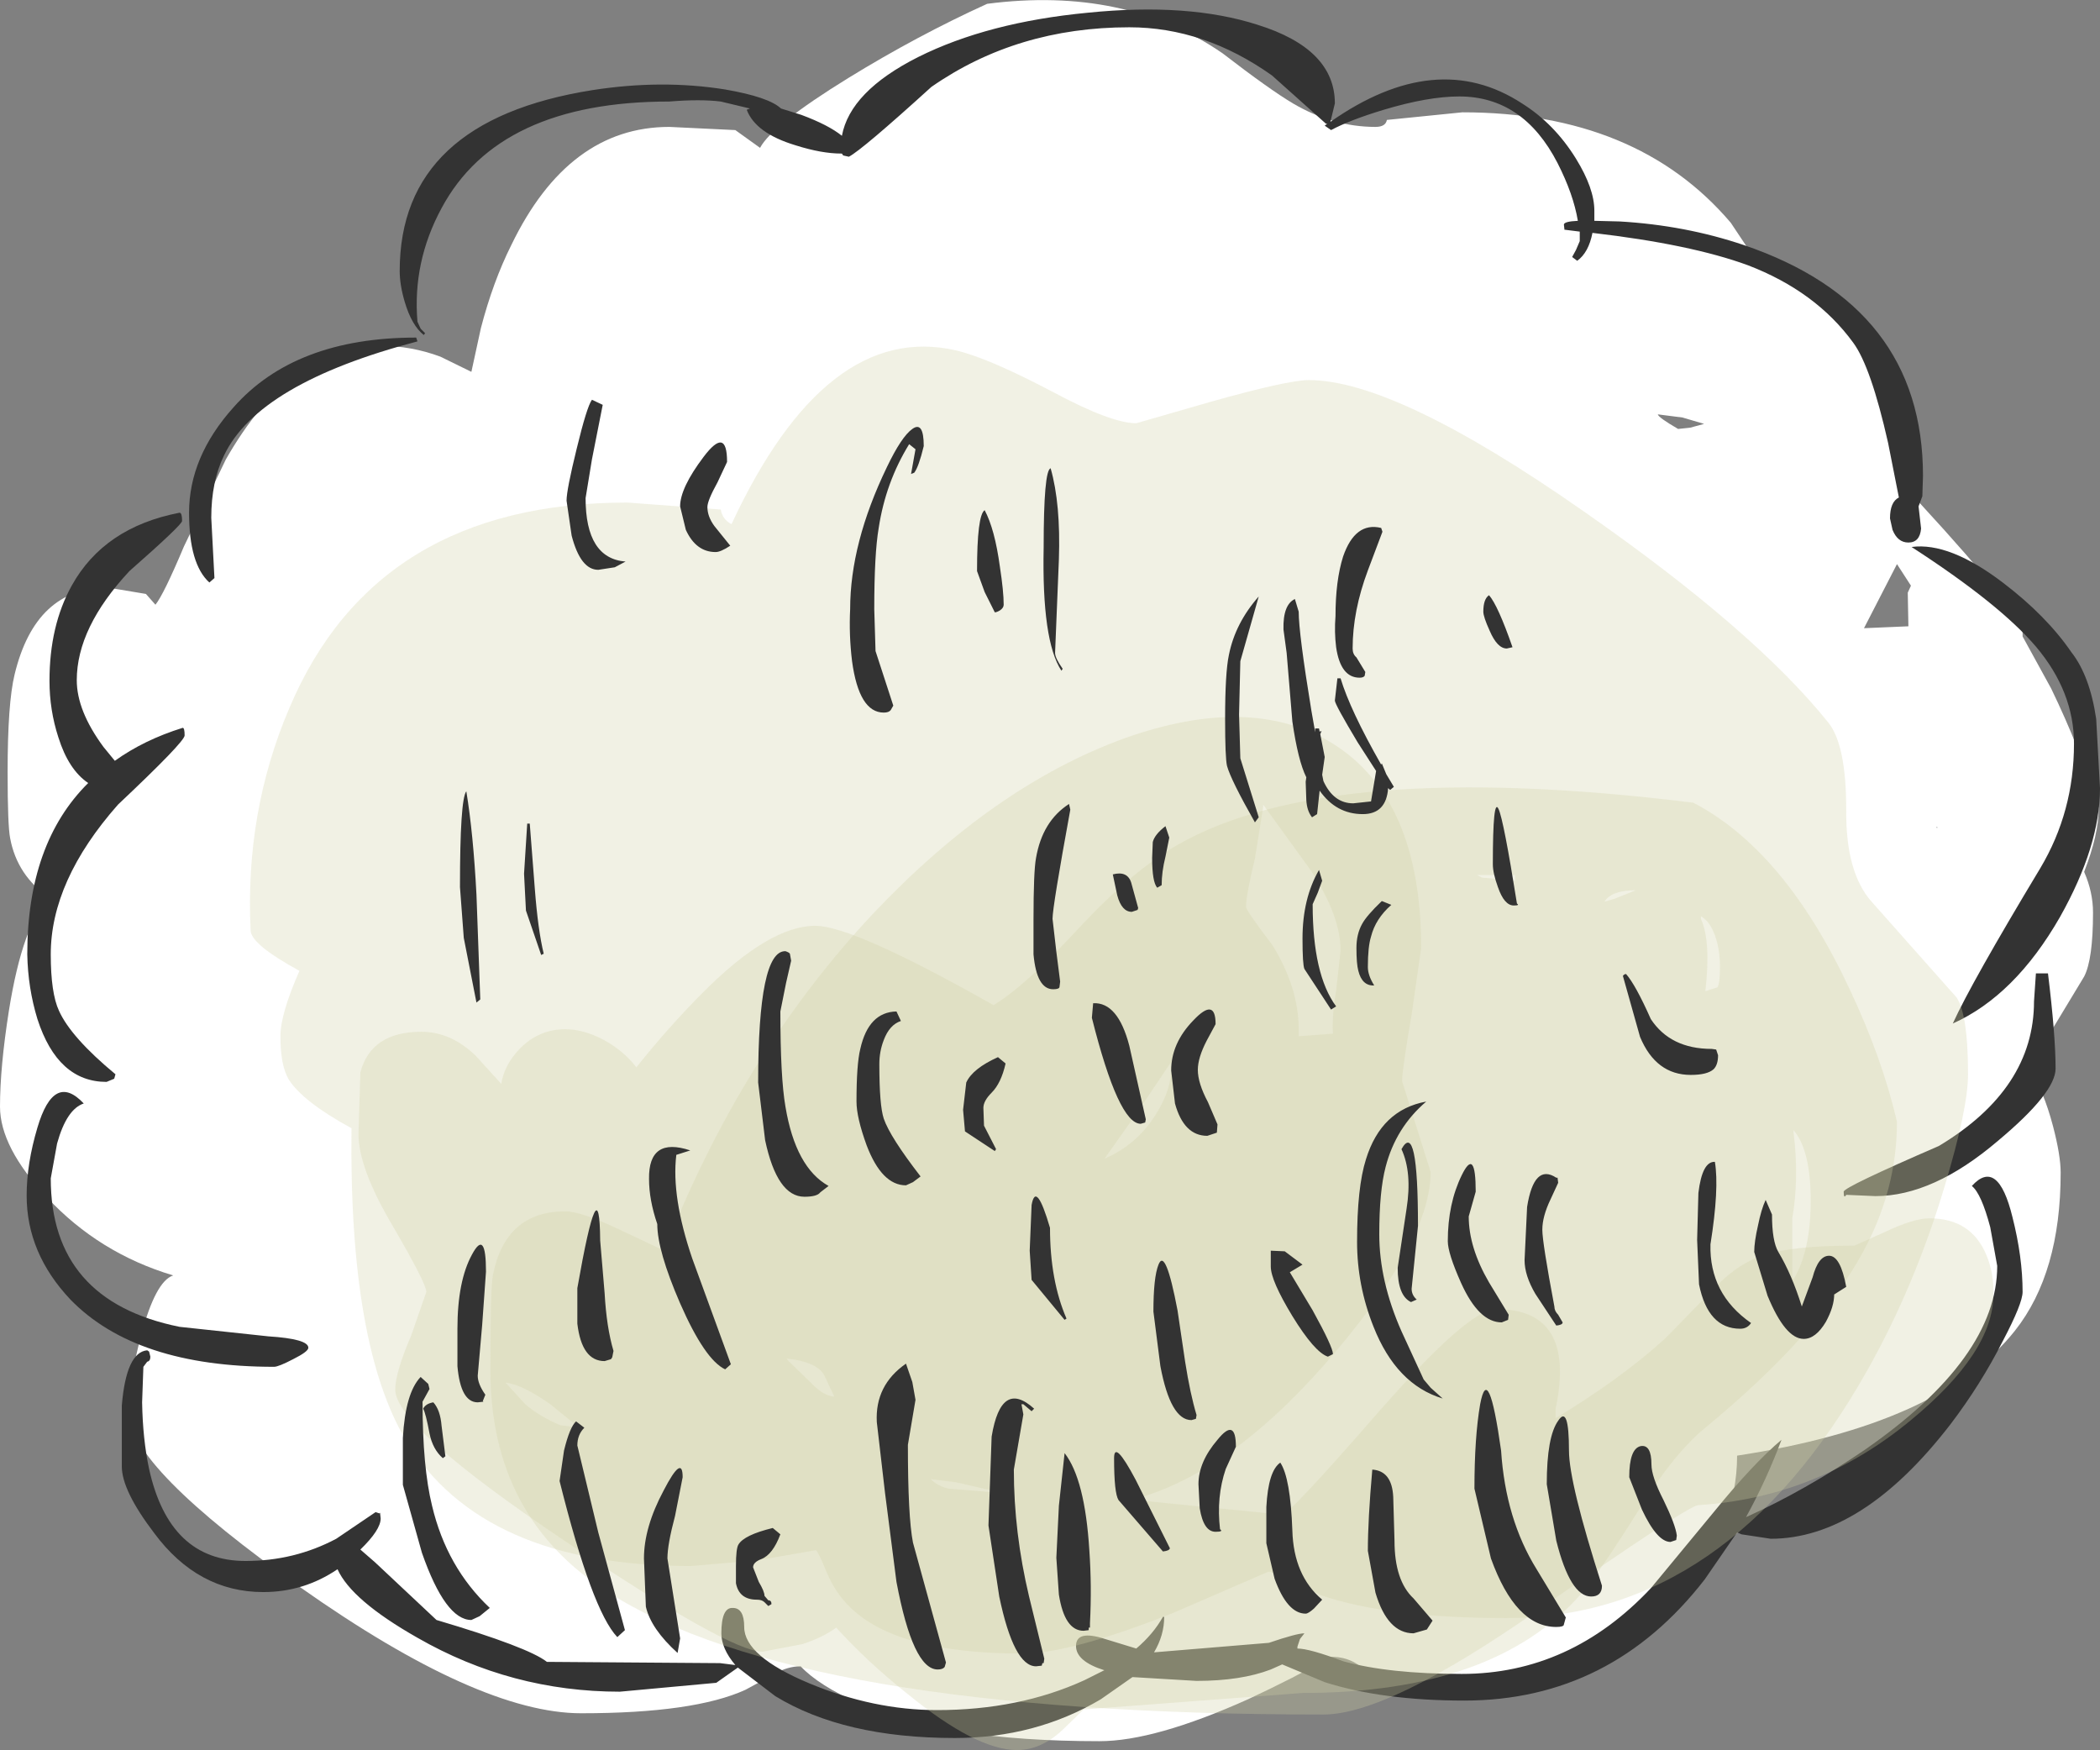 <?xml version="1.0" encoding="UTF-8" standalone="no"?>
<svg xmlns:xlink="http://www.w3.org/1999/xlink" height="137.9px" width="165.5px" xmlns="http://www.w3.org/2000/svg">
  <rect width="100%" height="100%" fill="#808080" stroke="none"/>
  <g transform="matrix(1.0, 0.0, 0.0, 1.0, 85.4, 69.4)">
    <path d="M16.5 -61.25 Q19.65 -59.4 23.0 -59.4 23.8 -59.4 23.9 -59.95 L29.85 -60.55 Q43.6 -60.55 51.0 -51.85 L53.3 -48.4 Q55.4 -47.75 58.05 -45.6 65.75 -39.45 65.75 -33.05 L65.7 -29.95 65.95 -29.7 Q74.0 -20.95 74.0 -19.5 L74.0 -19.25 76.25 -15.15 Q78.5 -10.5 80.0 -5.75 80.0 -3.65 78.85 -0.7 79.55 0.9 79.55 2.5 79.55 6.2 78.85 7.55 L74.5 14.75 Q75.65 16.5 76.4 19.35 77.0 21.65 77.0 23.0 77.0 30.9 73.4 35.45 67.55 42.85 51.5 45.3 51.5 51.05 47.1 56.0 41.15 62.65 29.85 62.65 22.75 62.65 21.8 61.9 20.85 61.15 19.5 61.15 16.6 62.8 12.95 64.5 5.6 67.8 1.25 67.8 -11.05 67.8 -17.65 64.85 -20.9 63.4 -22.3 61.9 -23.35 61.9 -24.35 62.5 L-26.65 63.75 Q-30.7 65.6 -39.6 65.6 -47.65 65.6 -61.7 55.7 -75.25 46.15 -75.25 41.9 -75.25 39.5 -74.3 35.9 -73.15 31.55 -71.75 31.1 -77.6 29.35 -81.7 24.95 -85.4 21.0 -85.4 17.8 -85.4 14.7 -84.7 10.25 -83.6 3.35 -81.5 1.35 -84.05 -0.4 -84.6 -3.35 -84.8 -4.35 -84.8 -8.55 -84.8 -14.0 -84.25 -16.25 -82.6 -23.1 -76.9 -23.1 L-73.9 -22.6 -73.15 -21.75 Q-72.5 -22.55 -70.9 -26.35 L-67.6 -33.2 Q-62.5 -42.15 -55.4 -42.15 -53.0 -42.15 -50.7 -41.3 L-48.25 -40.1 -47.5 -43.55 Q-46.55 -47.2 -45.1 -50.1 -40.6 -59.4 -32.65 -59.4 L-27.45 -59.15 -25.5 -57.75 Q-24.55 -59.55 -18.55 -63.25 -13.1 -66.6 -7.6 -69.1 3.25 -70.5 10.95 -65.2 14.65 -62.35 16.5 -61.25 M48.9 -36.0 L47.2 -36.5 45.25 -36.75 Q45.3 -36.5 46.85 -35.6 L47.8 -35.7 48.9 -36.0 M65.2 -23.25 L64.1 -24.95 61.5 -19.9 65.0 -20.05 64.95 -22.7 65.2 -23.25 M67.2 -4.25 L67.25 -4.15 67.3 -4.2 67.2 -4.25" fill="#ffffff" fill-rule="evenodd" stroke="none"/>
    <path d="M52.0 -50.1 Q66.15 -45.3 66.15 -31.9 L66.1 -30.3 65.8 -29.5 66.0 -27.75 Q65.9 -26.65 65.0 -26.65 64.15 -26.65 63.75 -27.65 L63.55 -28.55 Q63.55 -29.85 64.25 -30.2 L63.4 -34.5 Q62.05 -40.5 60.65 -42.4 57.7 -46.45 52.35 -48.5 47.85 -50.15 40.1 -51.05 39.8 -49.5 38.9 -48.85 L38.5 -49.15 38.8 -49.7 39.1 -50.4 39.1 -51.15 37.9 -51.3 37.9 -51.25 37.85 -51.7 Q37.85 -51.95 38.95 -52.0 38.6 -54.1 37.35 -56.55 34.65 -61.8 29.6 -61.8 27.15 -61.8 23.65 -60.75 21.0 -59.95 19.5 -59.15 L19.0 -59.5 19.2 -59.65 19.1 -59.65 14.85 -63.45 Q9.5 -67.25 3.6 -67.25 -5.25 -67.25 -12.0 -62.55 -17.45 -57.6 -18.5 -57.05 L-18.95 -57.15 -19.05 -57.3 -19.1 -57.3 Q-20.65 -57.3 -22.7 -57.95 -25.85 -58.9 -26.55 -60.75 L-26.3 -60.85 -28.6 -61.4 Q-30.2 -61.6 -32.65 -61.4 -46.1 -61.4 -50.6 -53.0 -52.9 -48.75 -52.5 -44.05 L-52.25 -43.5 -51.9 -43.15 -52.0 -43.0 Q-52.95 -43.75 -53.5 -45.6 -53.9 -46.95 -53.9 -48.05 -53.9 -59.9 -38.7 -62.3 -33.25 -63.15 -28.25 -62.35 -24.8 -61.75 -23.85 -60.85 L-22.25 -60.35 Q-20.1 -59.55 -19.05 -58.7 -18.4 -62.2 -13.05 -64.9 -7.55 -67.65 0.35 -68.4 8.25 -69.2 13.7 -67.45 19.8 -65.55 19.8 -61.25 L19.45 -59.8 Q27.8 -65.65 34.55 -61.25 37.1 -59.65 38.8 -56.9 40.25 -54.55 40.25 -52.8 L40.25 -52.0 42.25 -51.95 Q47.4 -51.65 52.0 -50.1 M80.1 -7.3 Q80.1 -2.75 76.95 2.85 73.4 9.05 68.5 11.25 69.95 8.05 75.4 -1.0 78.05 -5.45 78.05 -10.8 78.05 -14.9 75.05 -18.45 72.2 -21.8 65.25 -26.3 68.25 -26.7 72.5 -23.45 75.9 -20.85 77.85 -18.0 79.3 -16.15 79.8 -12.75 L80.1 -7.3 M75.05 7.3 L76.0 7.3 Q76.6 12.2 76.6 14.8 76.6 16.7 72.05 20.5 66.95 24.85 62.4 24.85 L60.1 24.75 Q59.9 25.1 59.9 24.5 59.9 24.15 67.4 20.9 74.9 16.4 74.9 9.5 L75.05 7.3 M72.45 36.25 Q70.7 39.7 68.3 42.85 61.35 51.85 54.15 51.85 L51.85 51.5 51.5 51.35 48.95 55.05 Q41.55 64.6 30.0 64.6 23.55 64.6 19.0 63.15 L15.65 61.75 14.75 62.15 Q12.4 63.05 8.9 63.05 L3.85 62.75 1.35 64.5 Q-3.8 67.55 -10.15 67.55 -18.9 67.55 -24.3 64.25 L-27.25 62.0 -28.95 63.2 -36.55 63.9 Q-45.1 63.9 -52.5 59.65 -57.7 56.7 -58.8 54.25 -61.45 56.05 -64.65 56.05 -69.8 56.05 -73.25 51.4 -75.8 48.05 -75.8 46.15 L-75.8 41.35 Q-75.45 37.15 -73.8 37.0 L-73.65 37.1 -73.55 37.5 Q-73.55 37.85 -73.8 37.9 L-74.1 38.3 -74.2 41.1 Q-74.15 44.0 -73.65 46.35 -72.05 53.6 -66.05 53.6 -62.2 53.6 -58.9 51.85 L-55.8 49.75 -55.5 49.85 -55.45 49.8 -55.4 50.25 Q-55.4 51.15 -57.0 52.7 L-55.85 53.7 -51.0 58.25 Q-43.75 60.4 -42.3 61.55 L-28.65 61.65 -27.45 61.8 Q-28.55 60.5 -28.55 59.3 -28.55 57.25 -27.65 57.3 -26.75 57.3 -26.75 58.8 -26.75 61.1 -21.6 63.25 -16.55 65.35 -11.55 65.35 -5.1 65.35 0.05 63.0 L1.65 62.2 1.6 62.2 Q-0.6 61.5 -0.6 60.3 -0.6 59.0 1.7 59.75 L4.15 60.5 Q5.5 59.35 6.25 58.0 L6.35 58.0 Q6.35 59.45 5.55 60.8 L14.6 60.05 Q16.8 59.3 17.4 59.3 L17.05 59.75 16.85 60.35 16.85 60.5 Q17.8 60.5 20.45 61.5 24.05 62.5 29.8 62.5 38.35 62.5 44.7 55.75 L49.7 49.7 Q52.75 45.95 55.0 44.05 53.8 47.25 52.2 50.15 56.85 48.05 61.55 44.85 72.0 37.6 72.0 30.35 L71.45 27.3 Q70.75 24.65 70.0 24.05 72.05 21.8 73.2 26.5 74.0 29.65 74.0 32.4 74.0 33.3 72.45 36.25 M-52.5 -42.5 Q-65.05 -39.2 -67.75 -33.5 -68.75 -31.45 -68.75 -28.6 L-68.5 -23.85 -68.9 -23.5 Q-70.5 -24.95 -70.5 -29.0 -70.5 -33.4 -67.0 -37.3 -62.15 -42.8 -52.6 -42.8 L-52.5 -42.5 M-71.05 -28.35 Q-71.05 -28.05 -75.2 -24.4 -79.35 -19.95 -79.35 -15.8 -79.35 -13.4 -77.25 -10.55 L-76.35 -9.45 Q-74.05 -11.1 -71.0 -12.05 -70.85 -12.05 -70.85 -11.45 -70.85 -10.95 -76.1 -6.0 -81.4 0.0 -81.4 5.8 -81.4 8.85 -80.75 10.25 -79.8 12.35 -76.3 15.25 L-76.4 15.6 -77.0 15.85 Q-80.85 15.85 -82.45 10.9 -83.2 8.45 -83.25 5.8 -83.25 -2.95 -78.45 -7.7 -80.0 -8.75 -80.8 -11.3 -81.5 -13.45 -81.5 -15.75 -81.5 -20.1 -79.75 -23.25 -77.2 -27.85 -71.25 -29.0 -71.05 -29.0 -71.05 -28.35 M-80.9 20.7 L-81.4 23.45 Q-81.4 33.1 -71.25 35.15 L-64.25 35.9 Q-61.1 36.1 -61.1 36.8 -61.1 37.1 -62.3 37.7 -63.45 38.3 -63.8 38.3 -74.7 38.3 -79.85 33.0 -83.3 29.35 -83.3 24.8 -83.3 22.3 -82.45 19.45 -81.15 15.05 -78.8 17.55 -80.15 18.0 -80.9 20.7" fill="#333333" fill-rule="evenodd" stroke="none"/>
    <path d="M10.05 -37.75 Q16.1 -39.45 17.75 -39.45 24.6 -39.45 39.35 -29.15 52.85 -19.75 58.7 -12.45 60.1 -10.7 60.1 -5.6 60.05 -0.65 62.1 1.65 L68.8 9.2 Q69.7 10.55 69.7 15.25 69.7 17.95 67.85 24.1 65.5 31.95 61.75 38.6 50.75 58.1 33.3 58.1 23.95 58.1 18.7 56.3 15.2 54.45 14.55 54.45 L7.05 57.7 Q-1.05 60.9 -4.8 60.9 -14.7 60.9 -18.4 57.25 -19.55 56.15 -20.25 54.5 -20.9 52.9 -21.1 52.75 L-25.7 53.55 -30.95 54.0 Q-47.4 54.0 -53.4 44.1 -57.9 36.6 -57.7 19.5 -61.55 17.4 -62.65 15.65 -63.3 14.55 -63.3 12.25 -63.3 10.5 -61.8 7.1 -65.65 5.0 -65.65 3.9 -66.1 -5.4 -62.6 -13.6 -55.75 -29.8 -35.95 -29.8 L-28.6 -29.25 Q-28.45 -28.45 -27.75 -28.1 -20.3 -44.1 -10.1 -41.8 -7.5 -41.2 -2.3 -38.45 2.2 -36.05 4.15 -36.05 L10.05 -37.75" fill="#d1d0a5" fill-opacity="0.302" fill-rule="evenodd" stroke="none"/>
    <path d="M31.0 -0.45 L31.4 -0.25 34.0 0.0 34.0 -0.45 31.0 -0.45 M48.05 -6.15 Q55.25 -2.4 60.35 8.5 62.95 14.0 64.1 19.0 64.1 24.35 61.4 29.3 57.85 35.8 49.0 43.1 46.6 45.05 43.9 49.35 40.65 54.55 39.2 56.2 32.35 64.0 17.25 64.0 L0.0 65.3 -1.65 66.9 Q-3.35 68.5 -5.25 68.5 -8.45 68.5 -13.85 64.1 -17.05 61.55 -19.5 58.85 -20.5 59.6 -22.15 60.15 L-25.3 60.75 Q-27.9 60.75 -40.85 52.05 -54.25 43.05 -54.25 40.1 -54.25 38.75 -53.0 35.85 L-51.8 32.4 Q-51.8 31.75 -54.45 27.2 -57.15 22.65 -57.15 19.95 L-57.0 15.1 Q-56.15 11.9 -52.2 11.9 -49.85 11.9 -47.9 13.8 L-45.9 16.0 Q-45.65 14.5 -44.45 13.25 -42.95 11.7 -40.85 11.7 -39.4 11.7 -37.8 12.55 -36.25 13.4 -35.25 14.7 -32.65 11.45 -29.95 8.75 -24.75 3.55 -21.15 3.55 -18.15 3.55 -7.1 9.8 -4.6 8.3 -0.35 3.7 3.8 -0.75 7.35 -2.8 19.35 -9.7 48.05 -6.15 M48.65 3.0 Q49.45 4.75 49.0 8.7 L49.95 8.4 Q50.15 8.1 50.15 6.8 50.15 5.4 49.75 4.3 49.35 3.2 48.65 2.8 L48.65 3.0 M41.9 1.4 L43.5 0.75 Q41.6 0.75 41.05 1.65 L41.9 1.4 M55.95 19.85 Q56.4 23.4 55.85 26.6 L55.85 31.2 55.95 31.4 Q57.3 29.15 57.3 25.2 57.3 21.25 55.95 19.65 L55.95 19.85 M-45.55 39.55 L-44.0 41.25 Q-42.9 42.2 -41.25 42.9 L-39.75 43.1 -42.1 41.2 Q-44.25 39.7 -45.55 39.55" fill="#d1d0a5" fill-opacity="0.302" fill-rule="evenodd" stroke="none"/>
    <path d="M13.5 -1.75 Q12.8 1.15 12.8 2.05 12.8 2.35 14.9 5.1 16.95 8.45 16.95 11.7 L16.95 12.25 19.65 12.05 Q19.55 10.8 19.9 8.65 L20.25 5.5 Q20.25 2.8 17.95 -0.75 L14.15 -6.0 14.15 -5.8 13.5 -1.75 M19.65 -10.8 Q26.6 -6.45 26.6 5.3 L25.85 10.55 Q25.1 14.9 25.1 15.8 L27.35 22.95 Q27.35 28.2 19.95 37.0 12.05 46.4 4.3 48.65 L4.1 48.8 15.65 49.95 Q16.2 49.95 23.25 41.85 30.35 33.75 32.5 33.75 38.85 33.75 37.2 41.6 L37.2 42.35 Q42.4 39.2 45.85 36.05 L49.95 31.85 Q51.7 30.1 53.6 29.5 55.9 28.75 60.75 28.75 L63.1 27.7 Q65.4 26.6 66.65 26.6 69.95 26.6 71.15 29.5 71.75 30.95 71.7 32.6 71.7 37.15 65.2 42.5 57.85 48.6 48.45 49.2 47.6 49.25 35.7 57.55 24.0 65.7 18.9 65.7 -22.4 65.7 -37.5 56.05 -46.75 50.15 -46.75 38.6 -46.75 31.9 -46.55 31.05 -45.55 26.05 -40.85 26.05 -39.6 26.05 -36.55 27.5 L-33.05 29.15 Q-27.0 13.7 -16.6 2.6 -7.1 -7.45 3.15 -11.2 13.2 -14.8 19.65 -10.8 M6.9 14.3 L6.75 14.5 4.3 18.15 1.65 21.9 Q4.2 20.8 5.7 18.4 7.05 16.25 6.9 14.3 M-23.4 37.65 L-23.25 37.85 -21.5 39.55 Q-20.5 40.6 -19.65 40.65 L-20.45 38.95 Q-21.05 37.9 -23.4 37.65 M-12.05 47.15 Q-11.5 47.7 -10.65 47.9 L-6.35 48.25 -10.05 47.4 -12.05 47.15" fill="#d1d0a5" fill-opacity="0.302" fill-rule="evenodd" stroke="none"/>
    <path d="M23.55 -27.5 L22.4 -24.45 Q21.2 -21.25 21.2 -18.3 21.2 -17.85 21.5 -17.6 L22.2 -16.45 22.15 -16.15 Q22.05 -16.0 21.75 -16.0 20.25 -16.0 19.9 -18.4 19.75 -19.6 19.85 -20.85 19.85 -23.65 20.45 -25.55 21.4 -28.3 23.45 -27.8 L23.55 -27.5 M16.65 -22.2 L16.95 -21.2 Q16.95 -19.5 17.95 -13.4 L18.25 -11.7 18.25 -12.0 18.55 -12.0 18.6 -11.75 18.75 -11.8 18.65 -11.55 19.0 -9.75 18.8 -8.35 18.9 -7.85 Q19.7 -6.1 21.25 -6.1 L22.65 -6.25 23.05 -8.65 21.6 -10.9 Q19.8 -13.9 19.8 -14.2 L20.0 -15.95 20.25 -15.95 Q21.0 -13.45 23.45 -9.15 L23.5 -9.25 23.85 -8.4 24.45 -7.4 24.15 -7.15 24.0 -7.3 Q23.85 -5.25 22.0 -5.25 19.9 -5.25 18.6 -7.1 L18.4 -5.25 18.0 -5.0 Q17.6 -5.5 17.55 -6.35 L17.5 -7.8 17.55 -8.15 Q16.9 -9.45 16.45 -12.55 L16.0 -17.95 15.75 -19.8 Q15.7 -21.75 16.65 -22.2 M12.25 -13.1 L12.35 -9.65 13.8 -5.0 13.5 -4.6 Q11.6 -7.95 11.3 -9.05 11.15 -9.7 11.15 -12.75 11.15 -16.4 11.45 -17.8 11.95 -20.3 13.8 -22.4 L12.35 -17.3 12.25 -13.1 M6.75 -3.4 L6.45 -1.9 Q6.15 -0.7 6.15 0.35 L5.8 0.55 Q5.4 0.1 5.4 -1.8 L5.45 -3.05 Q5.6 -3.65 6.45 -4.3 L6.75 -3.4 M33.8 -18.4 L33.35 -18.3 Q32.6 -18.3 32.0 -19.7 31.5 -20.8 31.5 -21.2 31.5 -22.2 31.95 -22.5 32.65 -21.7 33.8 -18.4 M32.7 -5.65 Q33.1 -4.8 34.15 1.8 34.4 1.95 33.9 1.95 33.15 1.95 32.65 0.5 32.25 -0.6 32.25 -1.3 32.25 -6.65 32.7 -5.65 M42.75 7.35 Q43.5 8.2 44.7 10.9 46.25 13.25 49.5 13.25 L49.85 13.3 50.0 13.75 Q50.0 14.5 49.65 14.85 49.15 15.3 47.85 15.3 45.1 15.3 43.85 12.3 L42.5 7.5 Q42.6 7.35 42.75 7.35 M49.75 22.15 Q50.1 24.25 49.4 28.65 49.3 32.55 52.6 34.85 52.3 35.3 51.75 35.3 49.2 35.3 48.5 31.8 L48.35 28.3 48.45 24.6 Q48.75 22.1 49.75 22.15 M53.75 25.15 L54.25 26.3 Q54.25 28.4 54.75 29.25 55.8 31.0 56.6 33.55 L57.45 31.25 Q57.9 29.55 58.75 29.55 59.65 29.55 60.1 32.0 L59.15 32.6 Q59.15 33.55 58.5 34.75 57.7 36.1 56.75 36.1 55.3 36.1 53.9 32.7 L52.85 29.25 Q52.85 28.45 53.15 27.15 53.4 25.9 53.75 25.15 M45.7 48.8 Q46.65 50.75 46.75 51.6 L46.7 51.95 46.25 52.1 Q45.2 52.1 44.0 49.55 L43.0 47.0 Q43.0 44.75 43.9 44.55 44.75 44.4 44.75 46.0 44.75 46.95 45.7 48.8 M24.25 1.9 Q23.0 3.0 22.65 4.4 22.4 5.2 22.4 6.8 22.4 7.45 22.9 8.25 21.95 8.3 21.65 7.1 21.5 6.55 21.5 5.3 21.5 4.2 21.95 3.4 22.3 2.75 23.5 1.6 L24.25 1.9 M27.0 17.4 Q24.6 19.45 23.8 22.55 23.3 24.45 23.3 27.85 23.3 31.55 25.05 35.5 L26.8 39.3 27.35 39.95 28.3 40.8 Q24.65 39.7 22.85 35.15 21.55 31.9 21.55 28.45 21.55 24.15 22.25 21.95 23.45 18.05 27.0 17.4 M37.35 23.4 L37.4 23.8 36.8 25.1 Q36.15 26.45 36.15 27.5 36.15 28.5 37.1 33.55 37.1 33.9 37.4 34.2 L37.75 34.8 Q37.75 35.0 37.25 35.05 L35.6 32.55 Q34.75 31.1 34.75 29.9 L34.95 25.7 Q35.5 22.25 37.25 23.4 L37.35 23.4 M30.9 24.5 L30.35 26.45 Q30.35 28.9 31.95 31.65 L33.5 34.2 33.45 34.6 32.95 34.8 Q31.15 34.8 29.75 31.7 28.7 29.35 28.7 28.4 28.7 25.45 29.8 23.2 30.9 20.95 30.9 24.5 M18.05 1.85 Q18.05 7.4 19.9 9.9 L19.5 10.15 17.4 6.95 Q17.25 6.6 17.25 4.55 17.25 1.4 18.55 -0.85 L18.8 0.0 18.45 0.95 18.05 1.85 M4.25 2.3 L3.8 2.45 Q3.0 2.45 2.65 1.15 L2.3 -0.5 Q3.45 -0.8 3.75 0.15 L4.3 2.15 4.25 2.3 M0.75 9.65 Q2.7 9.55 3.6 13.0 L4.9 18.8 4.85 19.05 4.5 19.15 Q2.75 19.15 0.65 10.8 L0.75 9.65 M9.0 14.9 Q9.0 15.95 9.8 17.45 L10.55 19.2 10.5 19.85 9.75 20.1 Q7.9 20.1 7.2 17.55 L6.9 14.95 Q6.9 12.8 8.65 11.0 10.4 9.15 10.4 11.3 L9.7 12.6 Q9.0 13.95 9.0 14.9 M18.05 33.85 Q19.65 36.75 19.65 37.3 L19.25 37.5 Q18.2 37.15 16.45 34.3 14.75 31.5 14.75 30.4 L14.75 29.15 15.85 29.2 17.25 30.25 16.25 30.85 18.05 33.85 M5.9 30.25 Q6.45 28.85 7.4 33.85 L8.0 37.9 Q8.4 40.45 8.9 42.1 L8.85 42.4 8.5 42.5 Q6.85 42.5 6.05 38.25 L5.5 33.95 Q5.5 31.25 5.9 30.25 M2.4 45.5 Q2.4 44.0 4.1 47.2 L6.8 52.6 Q6.75 52.8 6.25 52.85 L2.75 48.8 Q2.4 48.25 2.4 45.5 M9.05 47.55 Q9.05 45.8 10.55 44.05 12.0 42.25 12.0 44.6 L11.2 46.35 Q10.45 48.55 10.75 51.1 11.05 51.3 10.4 51.3 9.45 51.3 9.15 49.45 L9.05 47.55 M15.5 45.85 Q16.3 47.05 16.45 51.2 16.55 54.75 18.8 56.65 L18.15 57.35 Q17.7 57.75 17.5 57.75 16.05 57.75 15.05 55.0 L14.4 52.2 14.4 49.35 Q14.55 46.5 15.5 45.85 M25.85 32.15 Q25.85 32.65 26.25 33.0 L25.8 33.2 Q24.75 32.7 24.75 30.5 L25.45 25.85 Q25.9 23.0 25.05 21.15 26.35 18.8 26.35 27.2 L25.85 32.15 M24.4 48.55 L24.5 52.0 Q24.5 55.15 26.0 56.55 L27.5 58.3 27.05 59.0 26.0 59.3 Q23.95 59.3 23.0 56.1 L22.4 52.8 Q22.4 50.35 22.75 46.4 24.3 46.5 24.4 48.55 M32.9 44.9 Q33.25 50.3 35.7 54.25 L38.0 58.05 37.85 58.6 Q37.85 58.8 37.25 58.8 34.05 58.8 32.1 53.4 L30.8 47.9 Q30.8 43.85 31.25 41.25 31.9 37.8 32.9 44.9 M37.4 42.55 Q38.25 41.25 38.25 44.9 38.25 47.45 40.85 55.55 40.85 56.4 40.0 56.4 38.35 56.4 37.25 52.0 L36.5 47.55 Q36.5 43.8 37.4 42.55 M0.5 58.85 L0.4 58.85 0.4 59.05 0.0 59.1 Q-1.5 59.1 -1.95 56.25 L-2.15 53.35 -1.95 49.25 -1.5 45.1 Q0.1 47.15 0.45 52.75 0.65 55.6 0.5 58.5 L0.5 58.85 M-43.85 -4.5 L-43.65 -4.5 -43.25 0.65 Q-43.0 3.9 -42.55 5.75 L-42.75 5.85 -43.95 2.35 -44.1 -0.55 -43.85 -4.5 M-13.5 -35.6 Q-12.6 -36.25 -12.6 -34.25 -13.0 -32.6 -13.35 -32.15 L-13.6 -32.05 -13.25 -34.0 -13.75 -34.4 Q-15.6 -31.4 -16.15 -27.8 -16.5 -25.75 -16.5 -21.4 L-16.4 -18.1 -15.0 -13.8 -15.2 -13.45 Q-15.35 -13.25 -15.75 -13.25 -17.7 -13.25 -18.25 -17.3 -18.5 -19.35 -18.4 -21.4 -18.4 -26.6 -15.5 -32.6 -14.35 -35.0 -13.5 -35.6 M-1.95 -25.3 L-2.25 -17.95 Q-2.25 -17.55 -1.65 -16.7 L-1.75 -16.55 Q-3.3 -18.9 -3.15 -26.25 -3.15 -32.35 -2.6 -32.5 -1.8 -29.7 -1.95 -25.3 M-37.9 -37.5 L-38.75 -33.2 -39.25 -30.15 Q-39.25 -25.4 -36.1 -25.15 L-36.95 -24.7 -38.25 -24.5 Q-39.65 -24.5 -40.35 -27.2 L-40.75 -29.95 Q-40.75 -30.8 -39.95 -34.05 -39.15 -37.35 -38.75 -37.9 L-37.9 -37.5 M-31.8 -29.5 Q-31.8 -30.95 -29.95 -33.4 -28.1 -35.85 -28.1 -33.0 L-28.85 -31.4 Q-29.65 -29.95 -29.65 -29.45 -29.65 -28.7 -29.1 -27.95 L-27.85 -26.4 Q-28.6 -25.9 -29.0 -25.9 -30.55 -25.9 -31.35 -27.65 L-31.8 -29.5 M-6.3 -21.75 Q-6.3 -21.5 -6.6 -21.3 -6.85 -21.15 -7.0 -21.15 L-7.8 -22.75 -8.4 -24.4 Q-8.4 -28.8 -7.8 -29.2 -7.0 -27.7 -6.6 -24.75 -6.3 -22.8 -6.3 -21.75 M-1.05 -5.6 Q-2.45 2.05 -2.45 3.0 L-2.15 5.6 -1.85 7.95 -1.9 8.35 Q-1.9 8.55 -2.4 8.55 -3.7 8.55 -3.95 5.8 L-3.95 3.05 Q-3.95 -0.75 -3.75 -1.8 -3.25 -4.7 -1.15 -6.05 L-1.05 -5.6 M-14.4 11.05 Q-15.3 11.35 -15.75 12.55 -16.1 13.45 -16.1 14.45 -16.1 17.7 -15.75 18.75 -15.25 20.2 -12.85 23.3 L-13.45 23.75 -14.0 24.0 Q-15.9 24.0 -17.1 20.85 -17.9 18.65 -17.9 17.4 -17.9 14.45 -17.6 13.25 -16.95 10.35 -14.75 10.3 L-14.4 11.05 M-6.75 13.9 L-6.15 14.4 Q-6.5 15.95 -7.25 16.7 -7.9 17.35 -7.9 17.9 L-7.85 19.3 -6.9 21.15 -7.0 21.3 -9.35 19.75 -9.5 18.05 -9.25 15.9 Q-8.75 14.8 -6.75 13.9 M-23.45 8.05 L-23.9 10.3 Q-23.9 15.5 -23.5 17.8 -22.7 22.6 -20.1 24.05 L-20.75 24.55 Q-21.0 24.9 -22.0 24.9 -24.15 24.9 -25.1 20.45 L-25.65 15.9 Q-25.65 5.5 -23.5 5.55 -23.2 5.65 -23.15 5.75 L-23.05 6.3 -23.45 8.05 M-32.1 21.6 Q-32.5 24.9 -30.85 29.75 L-27.8 38.1 -28.25 38.5 Q-29.85 37.75 -31.8 33.3 -33.6 29.15 -33.6 27.05 -34.25 25.15 -34.25 23.5 -34.3 20.15 -31.0 21.25 L-32.1 21.6 M-37.05 37.05 L-37.15 37.55 -37.25 37.7 -37.75 37.85 Q-39.55 37.85 -39.9 34.9 L-39.9 32.1 Q-38.15 22.15 -38.1 28.35 L-37.75 32.5 Q-37.6 35.2 -37.05 37.05 M-39.35 43.1 Q-39.9 43.65 -39.9 44.5 L-38.25 51.35 -36.15 59.05 -36.75 59.6 Q-38.75 57.5 -41.3 47.3 L-40.95 44.9 Q-40.5 43.05 -40.0 42.6 L-39.35 43.1 M-31.6 47.0 L-32.2 50.05 Q-32.8 52.3 -32.8 53.4 L-31.8 59.7 -32.0 60.85 Q-34.1 58.95 -34.5 57.2 L-34.65 53.4 Q-34.65 50.95 -33.1 48.05 -31.6 45.15 -31.6 47.0 M-4.1 31.45 L-4.25 29.15 -4.1 25.55 Q-3.75 23.6 -2.65 27.35 -2.65 31.5 -1.35 34.5 L-1.5 34.6 -4.1 31.45 M-14.0 38.05 L-13.5 39.5 -13.25 40.9 -13.85 44.45 Q-13.85 50.1 -13.45 52.15 L-10.85 61.6 -10.95 61.95 Q-11.1 62.15 -11.5 62.15 -13.45 62.15 -14.75 55.25 L-15.65 48.25 -16.3 42.65 Q-16.45 39.75 -14.0 38.05 M-4.1 41.8 L-4.75 41.25 -4.9 41.25 -4.75 42.05 -5.5 46.4 Q-5.5 51.35 -4.3 56.4 L-3.1 61.3 -3.15 61.65 -3.25 61.65 -3.3 61.85 -3.75 61.9 Q-5.5 61.9 -6.65 56.4 L-7.5 50.8 -7.25 43.8 Q-6.5 39.25 -3.9 41.6 L-4.1 41.8 M-49.15 0.5 Q-49.15 -6.4 -48.65 -7.05 -48.1 -3.7 -47.85 1.1 L-47.55 9.35 -47.85 9.6 -48.85 4.5 -49.15 0.5 M-47.4 35.0 L-47.75 39.0 Q-47.75 39.65 -47.15 40.5 L-47.35 41.0 -47.3 41.05 -47.75 41.1 Q-49.1 41.1 -49.35 38.25 L-49.35 35.3 Q-49.35 31.55 -48.2 29.45 -47.1 27.4 -47.1 30.8 L-47.4 35.0 M-51.65 39.65 L-51.55 40.05 -52.1 41.05 Q-52.1 46.2 -51.35 49.25 -50.2 54.1 -46.8 57.3 L-47.6 57.95 -48.25 58.25 Q-50.3 58.25 -52.15 52.95 L-53.65 47.6 -53.65 43.9 Q-53.45 40.35 -52.25 39.1 L-51.65 39.65 M-52.05 41.6 Q-51.85 41.2 -51.25 41.1 -50.7 41.7 -50.6 42.95 L-50.3 45.35 -50.5 45.5 Q-51.3 44.8 -51.55 43.55 -51.85 41.95 -52.05 41.6 M-23.9 51.5 Q-24.5 53.1 -25.4 53.45 -26.05 53.7 -26.05 54.1 L-25.6 55.25 Q-25.15 56.0 -25.15 56.35 L-24.85 56.7 Q-24.6 56.7 -24.6 57.0 L-24.85 57.15 -25.15 56.85 Q-25.35 56.65 -25.75 56.65 -27.15 56.65 -27.4 55.35 L-27.4 54.0 Q-27.4 52.6 -27.2 52.3 -26.75 51.55 -24.5 51.0 L-23.9 51.5" fill="#333333" fill-rule="evenodd" stroke="none"/>
  </g>
</svg>
